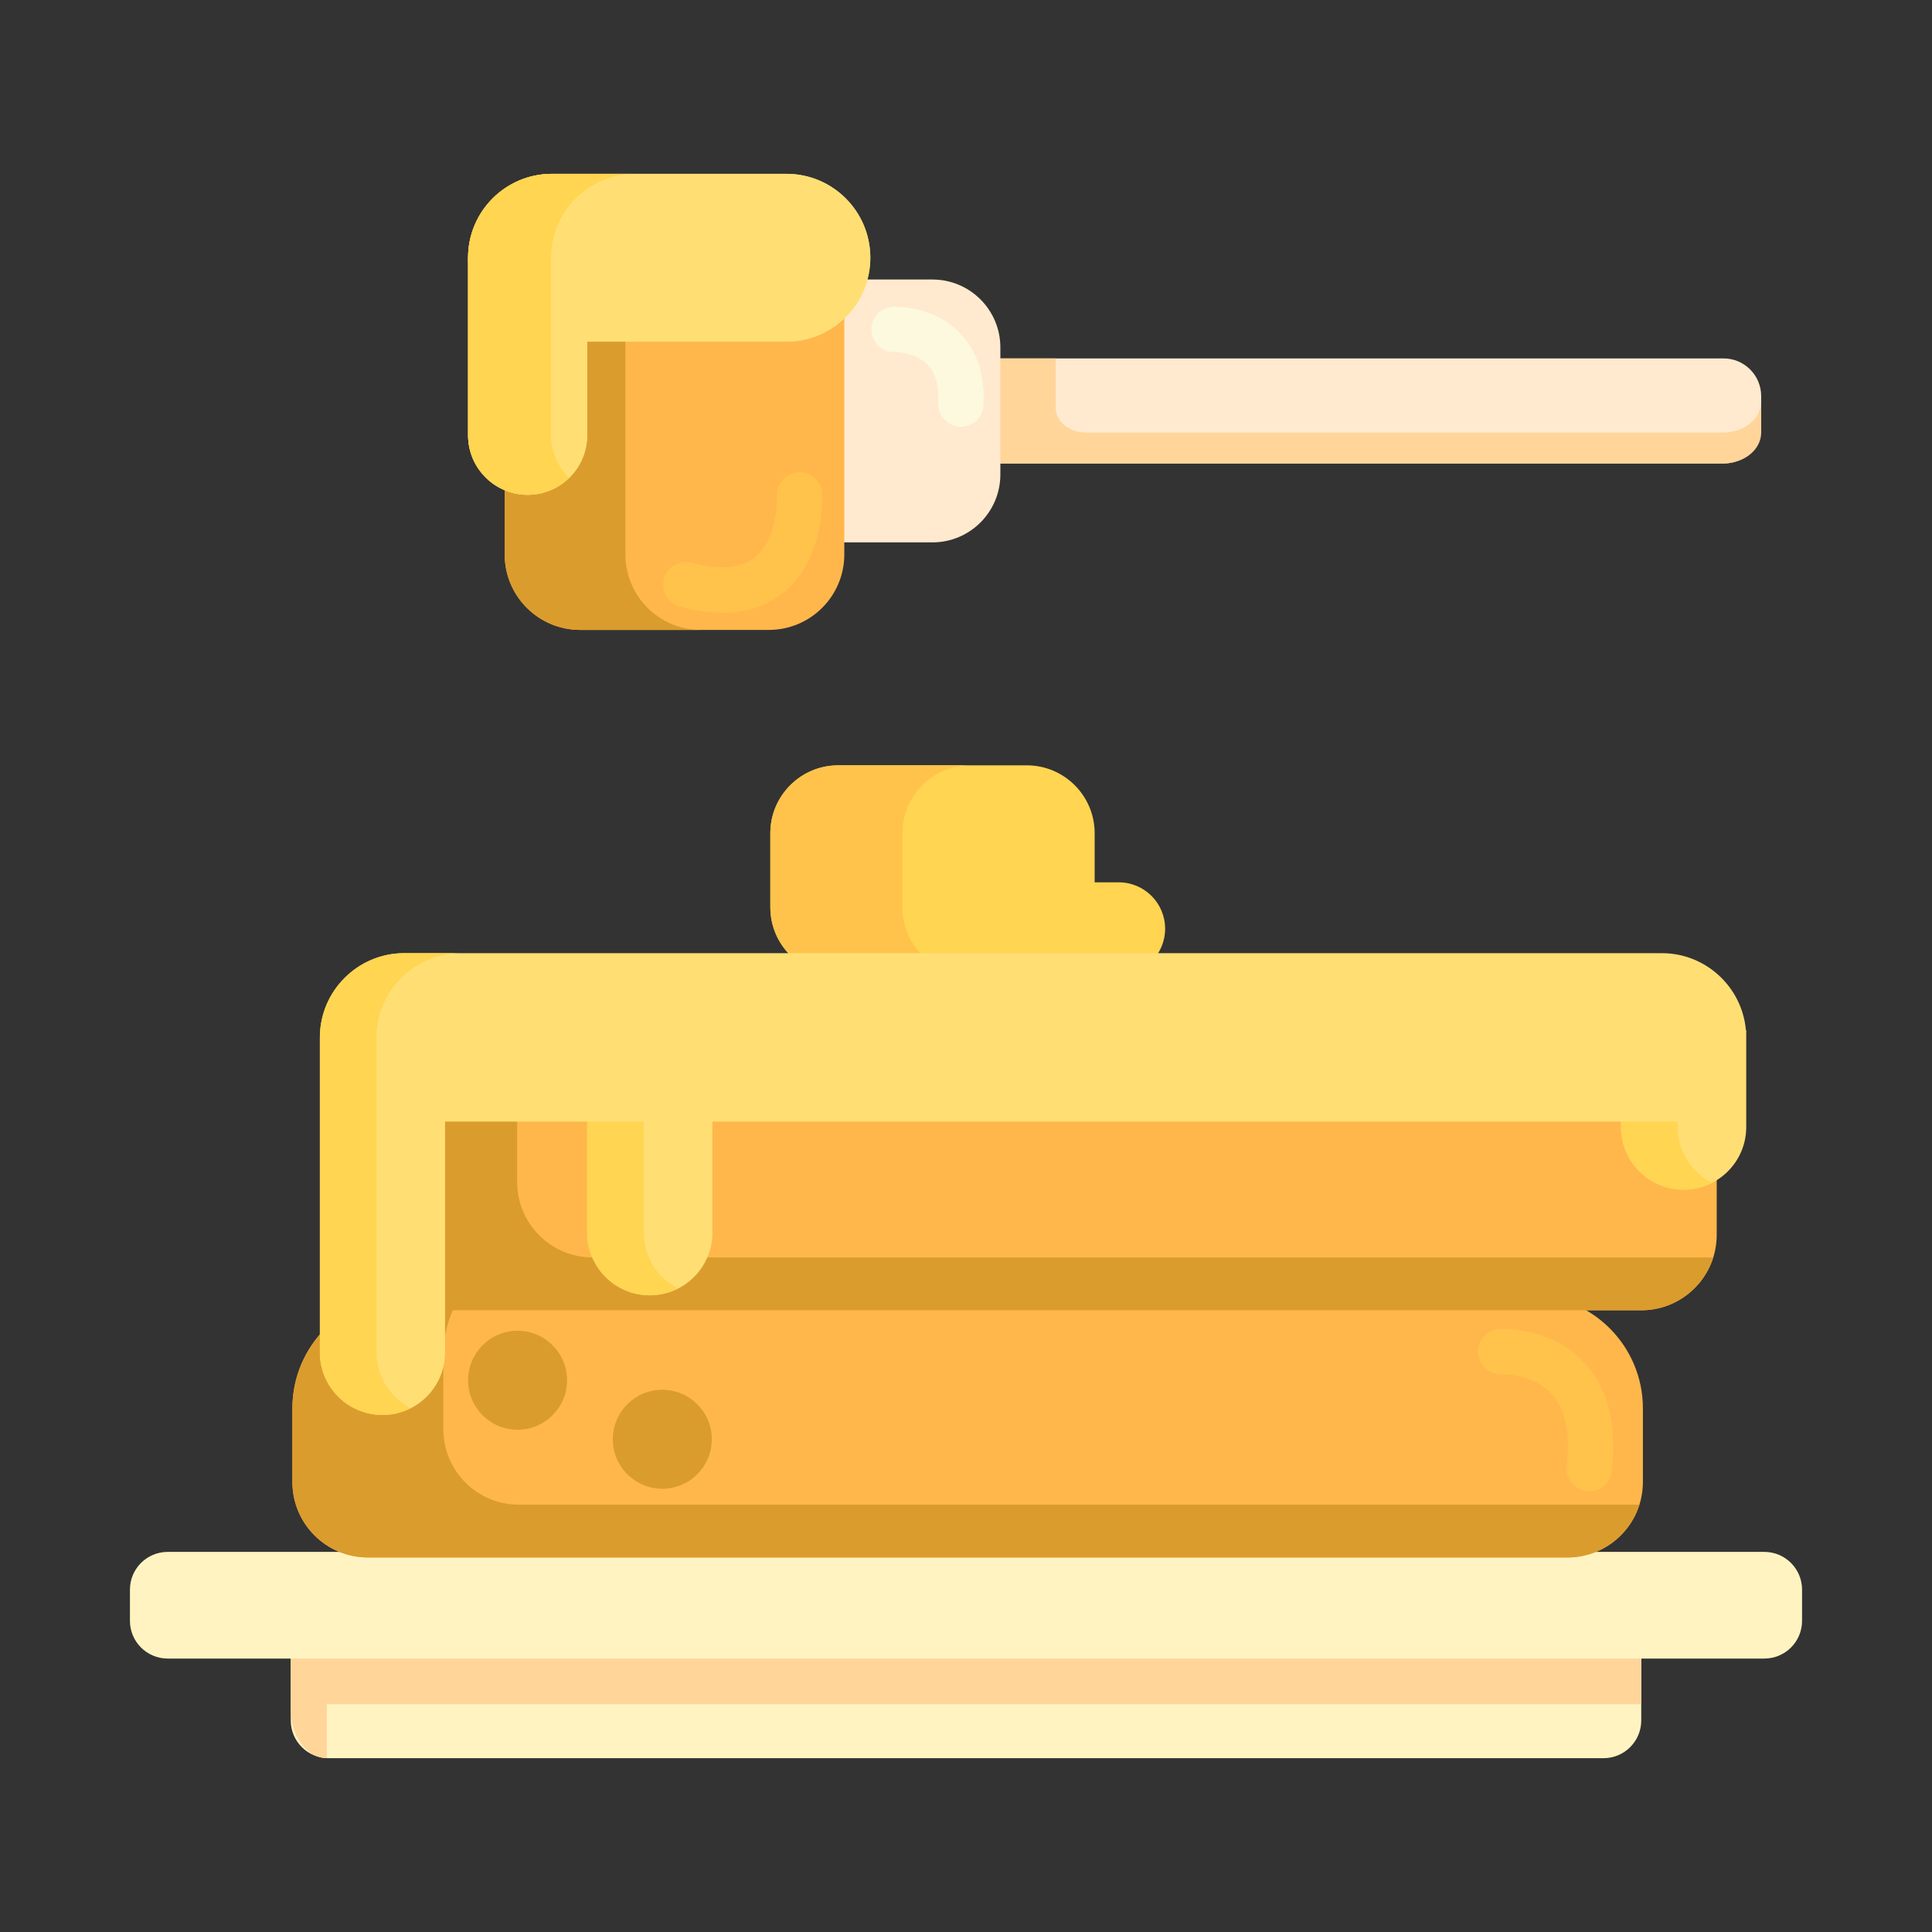 <?xml version="1.0" encoding="utf-8"?>
<!-- Generator: Adobe Illustrator 22.1.0, SVG Export Plug-In . SVG Version: 6.00 Build 0)  -->
<svg version="1.1" id="Layer_1" xmlns="http://www.w3.org/2000/svg" xmlns:xlink="http://www.w3.org/1999/xlink" x="0px" y="0px"
	 viewBox="0 0 512 512" style="enable-background:new 0 0 512 512;" xml:space="preserve">
<rect x="0" y="0" width="512" height="512" fill="#333333" stroke="none"/>
<style type="text/css">
	.st0{fill:#FFF9DC;}
	.st1{fill:#FFB74B;}
	.st2{fill:#FF624B;}
	.st3{fill:#FF9079;}
	.st4{fill:#FF4B34;}
	.st5{fill:#FFEACF;}
	.st6{fill:#FFA730;}
	.st7{fill:#FFD551;}
	.st8{fill:#FFF7CA;}
	.st9{fill:#E58D23;}
	.st10{fill:#BF6C0D;}
	.st11{fill:#FFD59A;}
	.st12{fill:#A56021;}
	.st13{fill:#EACF32;}
	.st14{fill:#CCC033;}
	.st15{fill:#FCE575;}
	.st16{fill:#AD9B18;}
	.st17{fill:#FFEEA4;}
	.st18{fill:#FFF4C1;}
	.st19{fill:#FFDF74;}
	.st20{fill:#FFC34C;}
	.st21{fill:#8C4C17;}
	.st22{fill:#F9BB32;}
	.st23{fill:#DB9C2E;}
	.st24{fill:#FCF9DE;}
	.st25{fill:#FFEA63;}
	.st26{fill:#99AF17;}
	.st27{fill:#FCDA4F;}
	.st28{fill:#FFECCD;}
	.st29{fill:#FFEDCB;}
	.st30{fill:#FFEBCD;}
	.st31{fill:#FFEBCE;}
	.st32{fill:#FFECCC;}
</style>
<g>
	<g>
		<path class="st1" d="M434.948,347.235H117.052c-11.046,0-20-8.954-20-20v-20c0-16.569,13.431-30,30-30h297.896
			c16.569,0,30,13.431,30,30v20C454.948,338.281,445.994,347.235,434.948,347.235z"/>
	</g>
	<g>
		<g>
			<path class="st7" d="M272.094,258.42h-49.948c-9.941,0-18-8.059-18-18v-19.6c0-9.941,8.059-18,18-18h49.948
				c9.941,0,18,8.059,18,18v19.6C290.094,250.361,282.035,258.42,272.094,258.42z"/>
		</g>
		<g>
			<path class="st20" d="M239.146,240.419v-19.6c0-9.94,8.059-18,18-18h-35c-9.941,0-18,8.06-18,18v19.6c0,9.941,8.059,18,18,18h35
				C247.205,258.419,239.146,250.361,239.146,240.419z"/>
		</g>
	</g>
	<g>
		<path class="st7" d="M296.472,258.419h-34.369v-24.595h34.369c6.792,0,12.298,5.506,12.298,12.298v0
			C308.769,252.914,303.263,258.419,296.472,258.419z"/>
	</g>
	<g>
		<g>
			<path class="st18" d="M424.948,465.935H87.052c-5.523,0-10-4.477-10-10v-22.5h357.896v22.5
				C434.948,461.458,430.471,465.935,424.948,465.935z"/>
		</g>
		<g>
			<path class="st11" d="M86.621,451.635h348.327v-18.2H77.052v19.5c0,7.18,4.284,13,9.569,13V451.635z"/>
		</g>
		<g>
			<path class="st18" d="M467.564,439.535H44.436c-5.523,0-10-4.477-10-10v-8.266c0-5.523,4.477-10,10-10h423.128
				c5.523,0,10,4.477,10,10v8.266C477.564,435.058,473.087,439.535,467.564,439.535z"/>
		</g>
	</g>
	<g>
		<path class="st1" d="M415.384,412.749H97.488c-11.046,0-20-8.954-20-20v-19.514c0-16.569,13.431-30,30-30h297.896
			c16.569,0,30,13.431,30,30v19.514C435.384,403.795,426.43,412.749,415.384,412.749z"/>
	</g>
	<g>
		<path class="st23" d="M137.488,398.749c-11.046,0-20-8.955-20-20v-19.514c0-5.884,1.701-11.368,4.628-16h-14.628
			c-16.569,0-30,13.432-30,30v19.514c0,11.045,8.954,20,20,20h317.896c8.955,0,16.533-5.886,19.082-14H137.488z"/>
	</g>
	<g>
		<path class="st23" d="M157.052,333.235c-11.046,0-20-8.954-20-20v-20c0-5.884,1.701-11.368,4.628-16h-14.628
			c-16.569,0-30,13.432-30,30v20c0,11.046,8.954,20,20,20h317.896c8.955,0,16.533-5.886,19.082-14H157.052z"/>
	</g>
	<g>
		<path class="st19" d="M462.679,272.982c-0.99-11.376-10.605-20.381-22.227-20.381H107.086c-12.274,0-22.317,10.042-22.317,22.317
			v83.478c0,9.16,7.426,16.586,16.587,16.586h0c9.16,0,16.587-7.426,16.587-16.586v-61.161h37.667v29.447
			c0,9.161,7.426,16.586,16.587,16.586s16.586-7.426,16.586-16.586v-29.447h240.812v1.447c0,9.161,7.426,16.587,16.587,16.587
			s16.587-7.426,16.587-16.587v-25.699H462.679z"/>
	</g>
	<g>
		<g>
			<path class="st7" d="M99.769,358.396v-83.478c0-12.274,10.042-22.317,22.317-22.317h-15c-12.274,0-22.317,10.042-22.317,22.317
				v83.478c0,9.16,7.426,16.586,16.587,16.586h0c2.702,0,5.246-0.66,7.5-1.806C103.468,370.437,99.769,364.854,99.769,358.396z"/>
		</g>
		<g>
			<path class="st7" d="M444.596,298.682v-1.447h-15v1.447c0,9.161,7.426,16.587,16.587,16.587c2.702,0,5.246-0.66,7.5-1.806
				C448.295,310.723,444.596,305.14,444.596,298.682z"/>
		</g>
		<g>
			<path class="st7" d="M170.61,326.682v-29.447h-15v29.447c0,9.161,7.426,16.586,16.587,16.586c2.702,0,5.246-0.66,7.5-1.806
				C174.309,338.722,170.61,333.14,170.61,326.682z"/>
		</g>
	</g>
	<g>
		<g>
			<circle class="st23" cx="137.163" cy="365.778" r="13.118"/>
		</g>
	</g>
	<g>
		<path class="st20" d="M421.169,395.181c-0.228,0-0.458-0.014-0.691-0.04c-3.292-0.378-5.655-3.353-5.277-6.645
			c1.001-8.731-0.39-15.199-4.135-19.227c-4.984-5.358-13.008-5.098-13.093-5.086c-3.3,0.143-6.104-2.409-6.265-5.702
			s2.344-6.098,5.636-6.281c0.549-0.038,13.511-0.642,22.385,8.765c6.334,6.715,8.822,16.438,7.394,28.898
			C426.772,392.923,424.177,395.18,421.169,395.181z"/>
	</g>
	<g>
		<g>
			<circle class="st23" cx="175.519" cy="381.419" r="13.118"/>
		</g>
	</g>
	<g>
		<g>
			<path class="st5" d="M456.733,122.828H254.685V94.98h202.048c5.523,0,10,4.477,10,10v7.848
				C466.733,118.351,462.256,122.828,456.733,122.828z"/>
		</g>
		<g>
			<path class="st11" d="M456.662,114.638H287.803c-4.45,0-8.057-2.934-8.057-6.552V94.98h-25.062v19.657v8.191h25.062h176.915
				c5.562,0,10.071-3.667,10.071-8.191v-8.191C466.733,110.971,462.224,114.638,456.662,114.638z"/>
		</g>
		<g>
			<path class="st5" d="M247.106,143.735h-76.843V74.074h76.843c9.941,0,18,8.059,18,18v33.661
				C265.106,135.676,257.047,143.735,247.106,143.735z"/>
		</g>
		<g>
			<path class="st24" d="M254.65,113.08c-0.1,0-0.2-0.002-0.3-0.007c-3.31-0.163-5.86-2.979-5.697-6.288
				c0.224-4.553-0.734-7.97-2.848-10.154c-3.271-3.382-8.643-3.336-8.709-3.338c-3.278,0.077-6.062-2.48-6.175-5.793
				c-0.113-3.312,2.506-6.089,5.818-6.201c1.07-0.053,10.656-0.155,17.561,6.854c4.604,4.675,6.737,11.142,6.338,19.222
				C260.48,110.584,257.829,113.08,254.65,113.08z"/>
		</g>
	</g>
	<g>
		<path class="st1" d="M203.748,166.935h-50c-11.046,0-20-8.954-20-20v-65.59c0-11.046,8.954-20,20-20h50c11.046,0,20,8.954,20,20
			v65.59C223.748,157.981,214.794,166.935,203.748,166.935z"/>
	</g>
	<g>
		<path class="st23" d="M165.748,146.935v-65.59c0-11.044,8.953-19.999,19.998-20h-31.998c-11.046,0-20,8.955-20,20v65.59
			c0,11.046,8.954,20,20,20h32C174.703,166.935,165.748,157.981,165.748,146.935z"/>
	</g>
	<g>
		<path class="st20" d="M191.5,162.354c-3.472,0.001-7.228-0.53-11.26-1.593c-3.204-0.845-5.117-4.127-4.272-7.331
			c0.845-3.205,4.126-5.118,7.331-4.272c7.502,1.977,13.145,1.491,16.767-1.447c5.221-4.234,5.986-13.408,5.843-16.288
			c-0.165-3.31,2.384-6.126,5.694-6.291c3.31-0.195,6.126,2.384,6.292,5.693c0.035,0.702,0.73,17.285-10.27,26.206
			C203.252,160.576,197.854,162.354,191.5,162.354z"/>
	</g>
	<g>
		<g>
			<path class="st19" d="M208.412,90.533h-62.137c-12.279,0-22.234-9.954-22.234-22.234v0c0-12.279,9.954-22.234,22.234-22.234
				h62.137c12.279,0,22.234,9.954,22.234,22.234v0C230.646,80.578,220.692,90.533,208.412,90.533z"/>
		</g>
		<g>
			<path class="st19" d="M139.826,131.123L139.826,131.123c-8.718,0-15.785-7.067-15.785-15.785v-47.04h31.569v47.04
				C155.61,124.056,148.543,131.123,139.826,131.123z"/>
		</g>
	</g>
	<g>
		<path class="st19" d="M208.412,46.065h-62.137c-12.28,0-22.234,9.954-22.234,22.234l0,0v47.04c0,8.718,7.067,15.785,15.785,15.785
			l0,0c8.718,0,15.785-7.067,15.785-15.785V90.533h52.802c12.28,0,22.234-9.955,22.234-22.234l0,0
			C230.646,56.019,220.692,46.065,208.412,46.065z"/>
	</g>
	<g>
		<path class="st7" d="M146.041,115.338v-47.04c0-12.28,9.954-22.234,22.234-22.234h-22c-12.28,0-22.234,9.954-22.234,22.234v47.04
			c0,8.718,7.067,15.785,15.785,15.785c4.28,0,8.157-1.71,11-4.477C147.878,123.779,146.041,119.776,146.041,115.338z"/>
	</g>
</g>
</svg>
